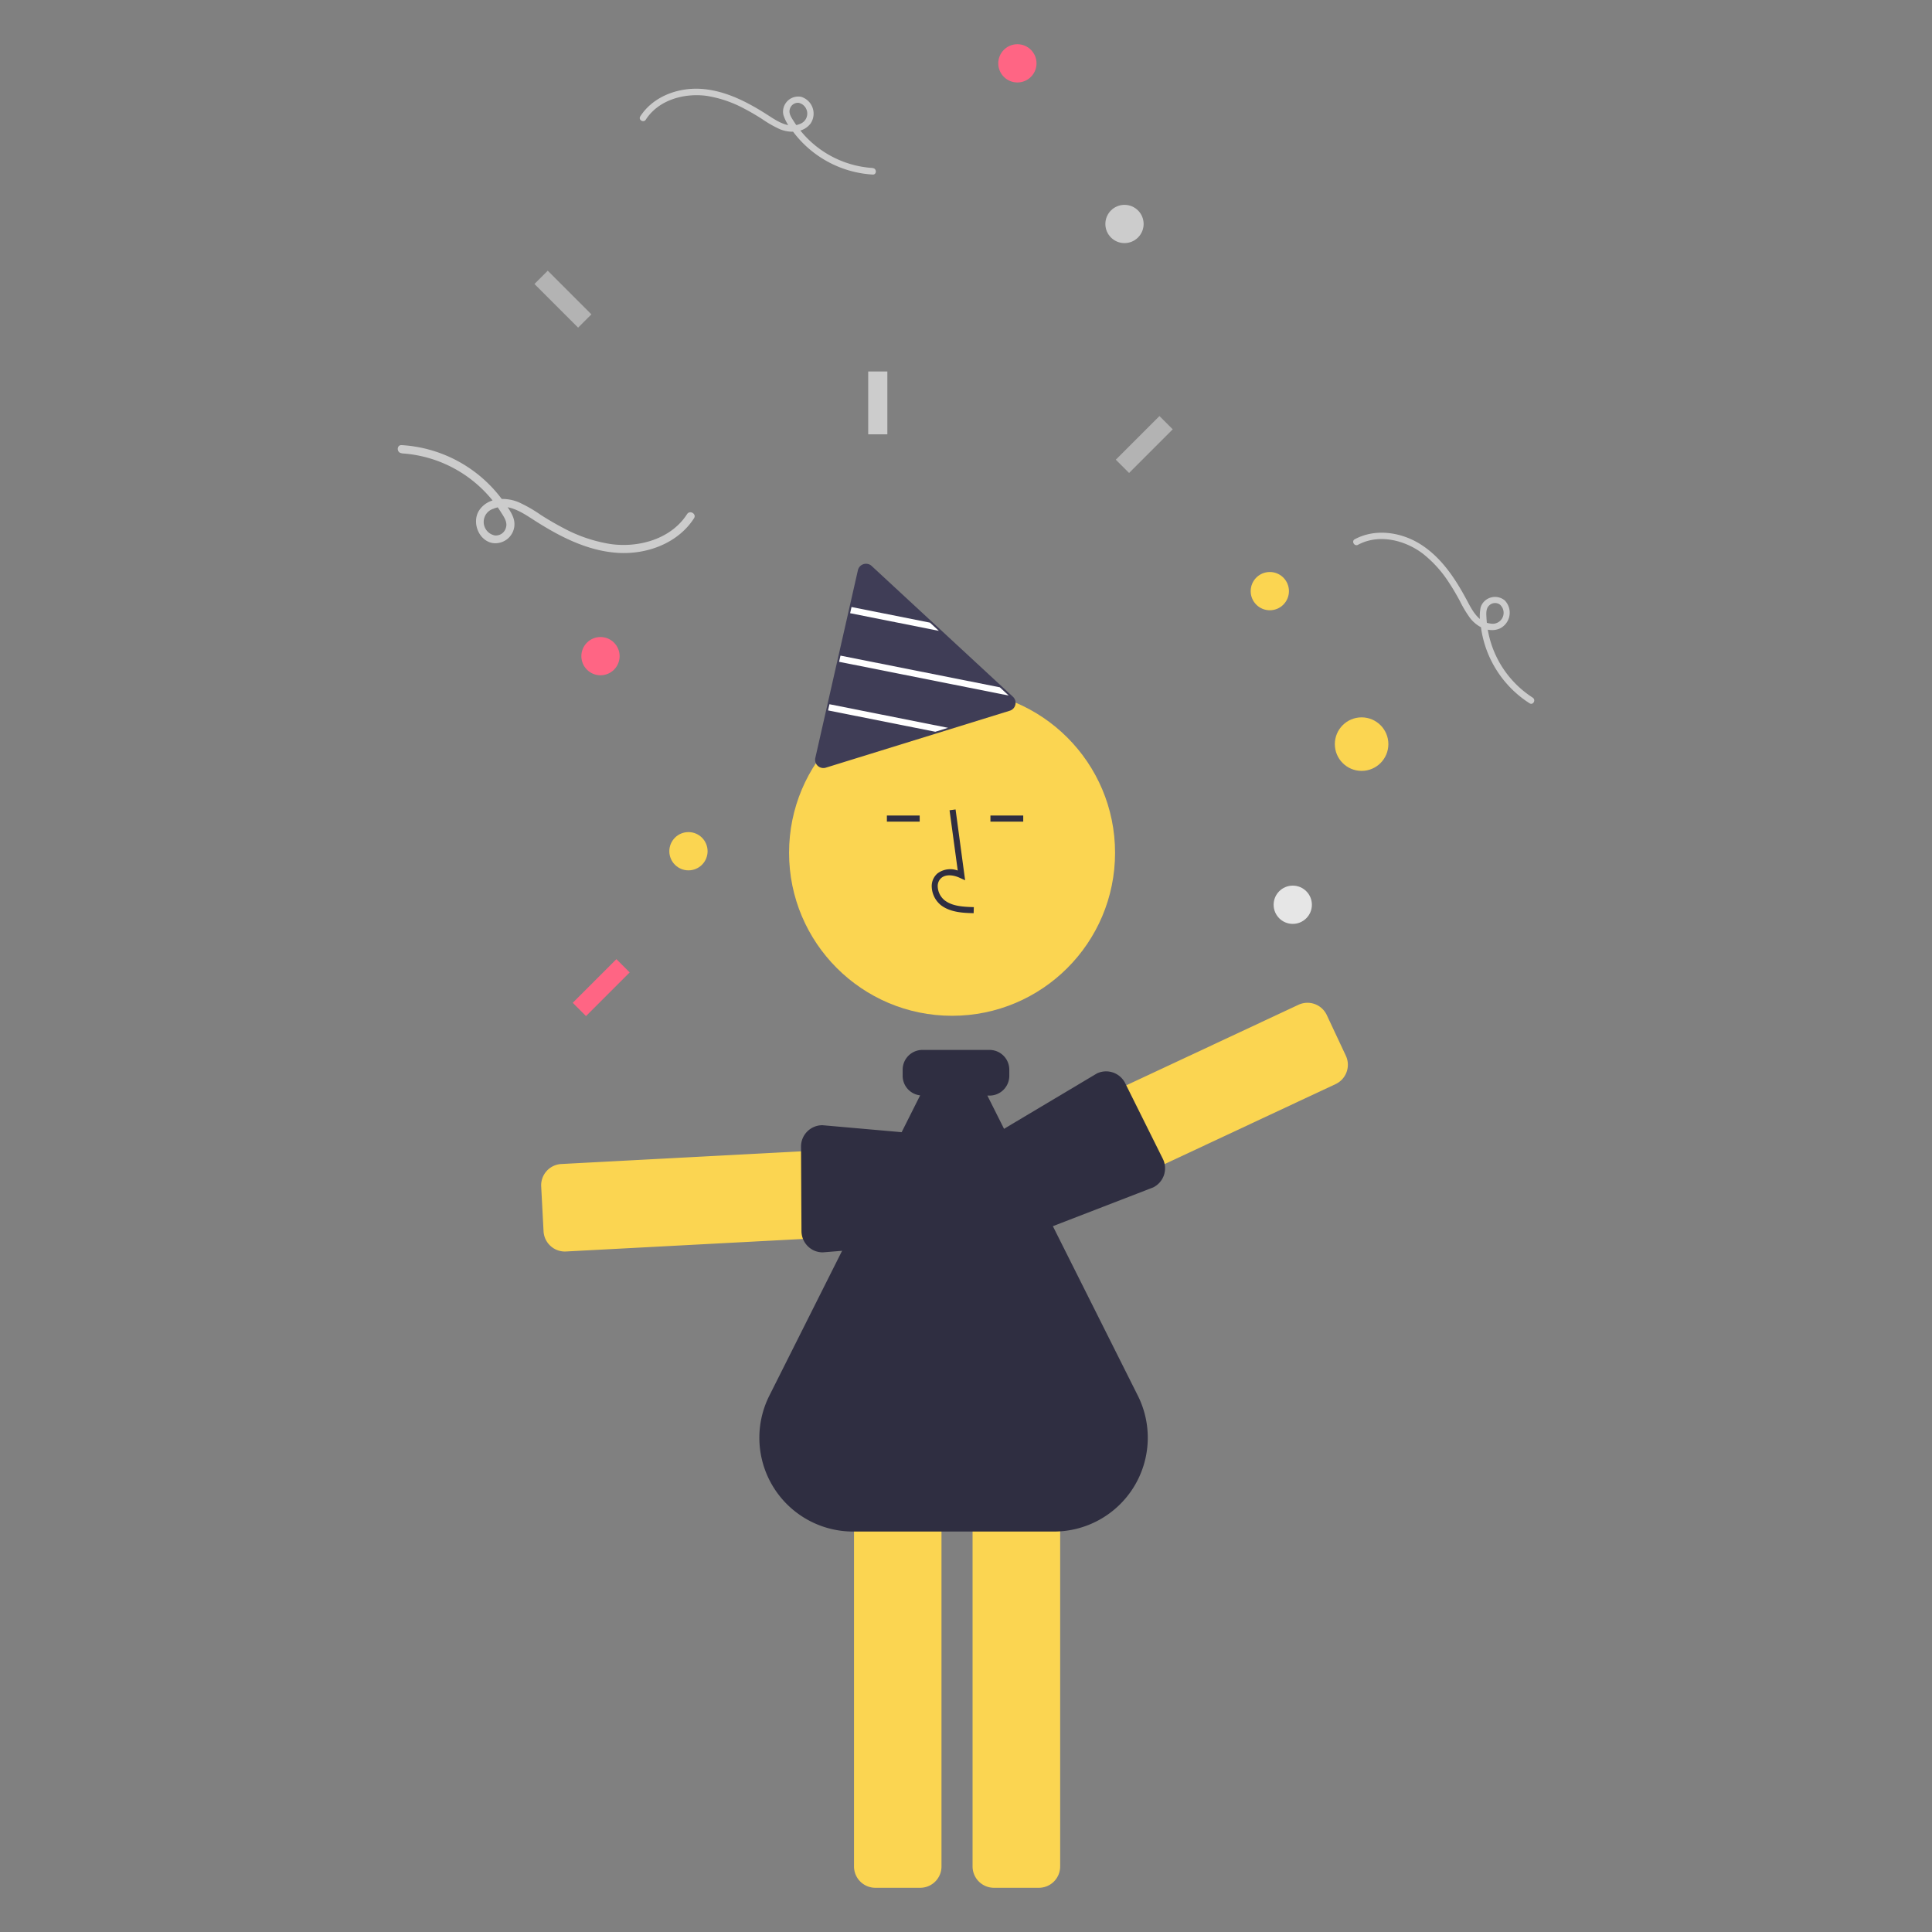 <svg id="Layer_1" data-name="Layer 1" xmlns="http://www.w3.org/2000/svg" viewBox="0 0 506 506"><rect x="0" y="0" width="506" height="506" fill="#808080" stroke="none"/><defs><style>.cls-1{fill:#fbd551;}.cls-2{fill:#2f2e41;}.cls-3{fill:#3f3d56;}.cls-4{fill:#fff;}.cls-5{fill:#ff6584;}.cls-6{fill:#e6e6e6;}.cls-7{fill:#ccc;}.cls-8{fill:#b3b3b3;}</style></defs><title>al bsmh</title><circle class="cls-1" cx="249.35" cy="223.35" r="42.69"/><path class="cls-1" d="M145.53,327.23a5.6,5.6,0,0,1-3.17-4.75l-.62-11.75a5.58,5.58,0,0,1,5.28-5.87l98-5.18a5.59,5.59,0,0,1,5.87,5.28l.63,11.76a5.6,5.6,0,0,1-5.29,5.87l-98,5.18A5.59,5.59,0,0,1,145.53,327.23Z"/><path class="cls-2" d="M213.07,327.46a5.63,5.63,0,0,1-3.16-5.08l-.12-22.14a5.59,5.59,0,0,1,5.63-5.54h0l44.7,3.94c1.19,0,2.68,1.84,3.88,3.31.38.47.7.86.94,1.11l.3.32h0a5.62,5.62,0,0,1,1.3,3.64l-.1,11.77a5.58,5.58,0,0,1-5.63,5.54L215.48,328A5.74,5.74,0,0,1,213.07,327.46Z"/><path class="cls-1" d="M241,494.42H229.26a5.59,5.59,0,0,1-5.59-5.58V389.13a5.6,5.6,0,0,1,5.59-5.59H241a5.58,5.58,0,0,1,5.58,5.59v99.71A5.58,5.58,0,0,1,241,494.42Z"/><path class="cls-1" d="M272.08,494.42H260.31a5.6,5.6,0,0,1-5.59-5.58V389.13a5.61,5.61,0,0,1,5.59-5.59h11.77a5.58,5.58,0,0,1,5.58,5.59v99.71A5.58,5.58,0,0,1,272.08,494.42Z"/><path class="cls-2" d="M255,239.17l.05-1.59c-3-.08-5.59-.27-7.55-1.71a4.87,4.87,0,0,1-1.9-3.61,2.81,2.81,0,0,1,.92-2.31c1.3-1.1,3.4-.74,4.93,0l1.32.6L250.27,212l-1.58.21L250.84,228a5.61,5.61,0,0,0-5.32.76,4.39,4.39,0,0,0-1.49,3.59,6.49,6.49,0,0,0,2.56,4.84C249.11,239,252.39,239.1,255,239.17Z"/><rect class="cls-2" x="232.28" y="213.59" width="8.59" height="1.6"/><rect class="cls-2" x="259.4" y="213.59" width="8.59" height="1.6"/><path class="cls-2" d="M298,365.52l-39.4-78.58h.56a5.18,5.18,0,0,0,5.18-5.18v-1.6a5.18,5.18,0,0,0-5.18-5.18H241.59a5.18,5.18,0,0,0-5.18,5.18v1.6a5.15,5.15,0,0,0,4.58,5.12l-39.51,78.68a24.56,24.56,0,0,0,21.93,35.56H276a24.58,24.58,0,0,0,22-35.6Z"/><path class="cls-1" d="M251.19,304.73l88.88-41.57a5.58,5.58,0,0,1,7.42,2.69l5,10.66a5.59,5.59,0,0,1-2.69,7.42l-88.88,41.58a5.59,5.59,0,0,1-7.42-2.7l-5-10.66a5.55,5.55,0,0,1-.19-4.27,5.91,5.91,0,0,1,.83-1.52A5.6,5.6,0,0,1,251.19,304.73Z"/><path class="cls-2" d="M248.15,304.47l39.12-23.32a5.58,5.58,0,0,1,7.45,2.6l9.87,19.83A5.58,5.58,0,0,1,302,311h0l-41.8,16.15c-1.09.53-3.24-.46-5-1.25-.54-.25-1-.46-1.33-.58h0a2.9,2.9,0,0,1-.41-.16,5.54,5.54,0,0,1-2.77-2.69l-5.1-10.6a5.61,5.61,0,0,1,.61-5.85A5.46,5.46,0,0,1,248.15,304.47Z"/><path class="cls-3" d="M215.63,201.15a2.16,2.16,0,0,1-2.15-2.16,2.07,2.07,0,0,1,.06-.5l11.15-49.15a2.17,2.17,0,0,1,2.6-1.63,2,2,0,0,1,1,.52l37,34.25a2.18,2.18,0,0,1,.12,3.07,2.21,2.21,0,0,1-.94.59l-48.16,14.91A2.05,2.05,0,0,1,215.63,201.15Z"/><polygon class="cls-4" points="245.89 165.22 222.65 160.6 223.02 158.98 243.56 163.07 245.89 165.22"/><polygon class="cls-4" points="264.19 182.17 219.76 173.33 220.13 171.71 261.86 180.01 264.19 182.17"/><polygon class="cls-4" points="248.29 190.62 244.96 191.65 216.87 186.06 217.24 184.44 248.29 190.62"/><circle class="cls-1" cx="356.61" cy="194.89" r="7.01"/><circle class="cls-5" cx="266.46" cy="16.59" r="5.01"/><circle class="cls-5" cx="157.27" cy="171.85" r="5.01"/><circle class="cls-1" cx="332.57" cy="154.82" r="5.01"/><circle class="cls-1" cx="180.31" cy="222.94" r="5.01"/><circle class="cls-6" cx="338.58" cy="236.96" r="5.01"/><circle class="cls-7" cx="294.51" cy="58.66" r="5.01"/><path class="cls-7" d="M105.2,118.74a33.24,33.24,0,0,1,26,15.4c.79,1.26,1.82,2.64,1.27,4.19a2.74,2.74,0,0,1-2.85,1.91,3.61,3.61,0,0,1-.38-7c3.64-1.55,7.31.85,10.27,2.76,6.75,4.36,14.18,8.3,22.36,8.8,7.57.46,15.69-2.51,19.9-9.07.73-1.15-1.1-2.21-1.83-1.07-4.17,6.51-12.62,8.85-19.95,7.84a38.87,38.87,0,0,1-12.49-4.23c-2-1.05-4-2.21-5.89-3.43a37.57,37.57,0,0,0-5.78-3.31c-3.37-1.39-7.83-1.28-10.18,1.91-2.19,3-.5,7.92,3.17,8.75a5,5,0,0,0,5.82-5.9c-.37-1.75-1.69-3.46-2.71-4.89a35.35,35.35,0,0,0-26.74-14.82c-1.36-.07-1.35,2,0,2.12Z"/><path class="cls-7" d="M401.42,182.71a26.44,26.44,0,0,1-12.1-20.78c-.05-1.18-.23-2.54.75-3.4a2.19,2.19,0,0,1,2.72-.22,2.87,2.87,0,0,1-2.44,5c-3.13-.33-4.75-3.42-6.06-5.9-3-5.64-6.63-11.26-12.12-14.78-5.08-3.25-11.86-4.33-17.33-1.41-1,.51-.1,2,.85,1.45,5.43-2.9,12.19-1.25,16.9,2.29a30.85,30.85,0,0,1,7,7.78c1,1.51,1.9,3.08,2.76,4.67a29.87,29.87,0,0,0,2.73,4.54c1.8,2.26,4.94,3.92,7.81,2.62a4.62,4.62,0,0,0,2-6.22,4.72,4.72,0,0,0-.79-1.1,4,4,0,0,0-5.56.46,3.79,3.79,0,0,0-.76,1.39,11.49,11.49,0,0,0,0,4.45,28.11,28.11,0,0,0,12.83,20.65c.92.58,1.73-.89.82-1.47Z"/><path class="cls-7" d="M228.59,44A26.44,26.44,0,0,1,207.9,31.78c-.63-1-1.45-2.1-1-3.33a2.2,2.2,0,0,1,2.27-1.52,2.88,2.88,0,0,1,.3,5.54c-2.9,1.23-5.82-.67-8.17-2.2-5.37-3.46-11.28-6.6-17.78-7-6-.36-12.48,2-15.83,7.22-.58.91.87,1.76,1.45.85,3.33-5.18,10-7,15.88-6.24a31.05,31.05,0,0,1,9.93,3.37c1.6.83,3.16,1.76,4.68,2.73a29.88,29.88,0,0,0,4.6,2.63c2.67,1.1,6.22,1,8.09-1.52a4.61,4.61,0,0,0-1.3-6.39,4.68,4.68,0,0,0-1.22-.57,4,4,0,0,0-4.64,3.11,4,4,0,0,0,0,1.58,11.3,11.3,0,0,0,2.15,3.9,28.14,28.14,0,0,0,21.27,11.78c1.08.05,1.07-1.63,0-1.68Z"/><rect class="cls-7" x="227.39" y="97.29" width="5.01" height="16.46"/><rect class="cls-8" x="144.98" y="70.26" width="4.92" height="16.17" transform="translate(-12.22 127.21) rotate(-45)"/><rect class="cls-8" x="291.61" y="113.95" width="16.17" height="4.92" transform="translate(5.46 246.02) rotate(-45)"/><rect class="cls-5" x="149.37" y="256.2" width="16.17" height="4.92" transform="translate(-136.78 187.1) rotate(-45)"/></svg>